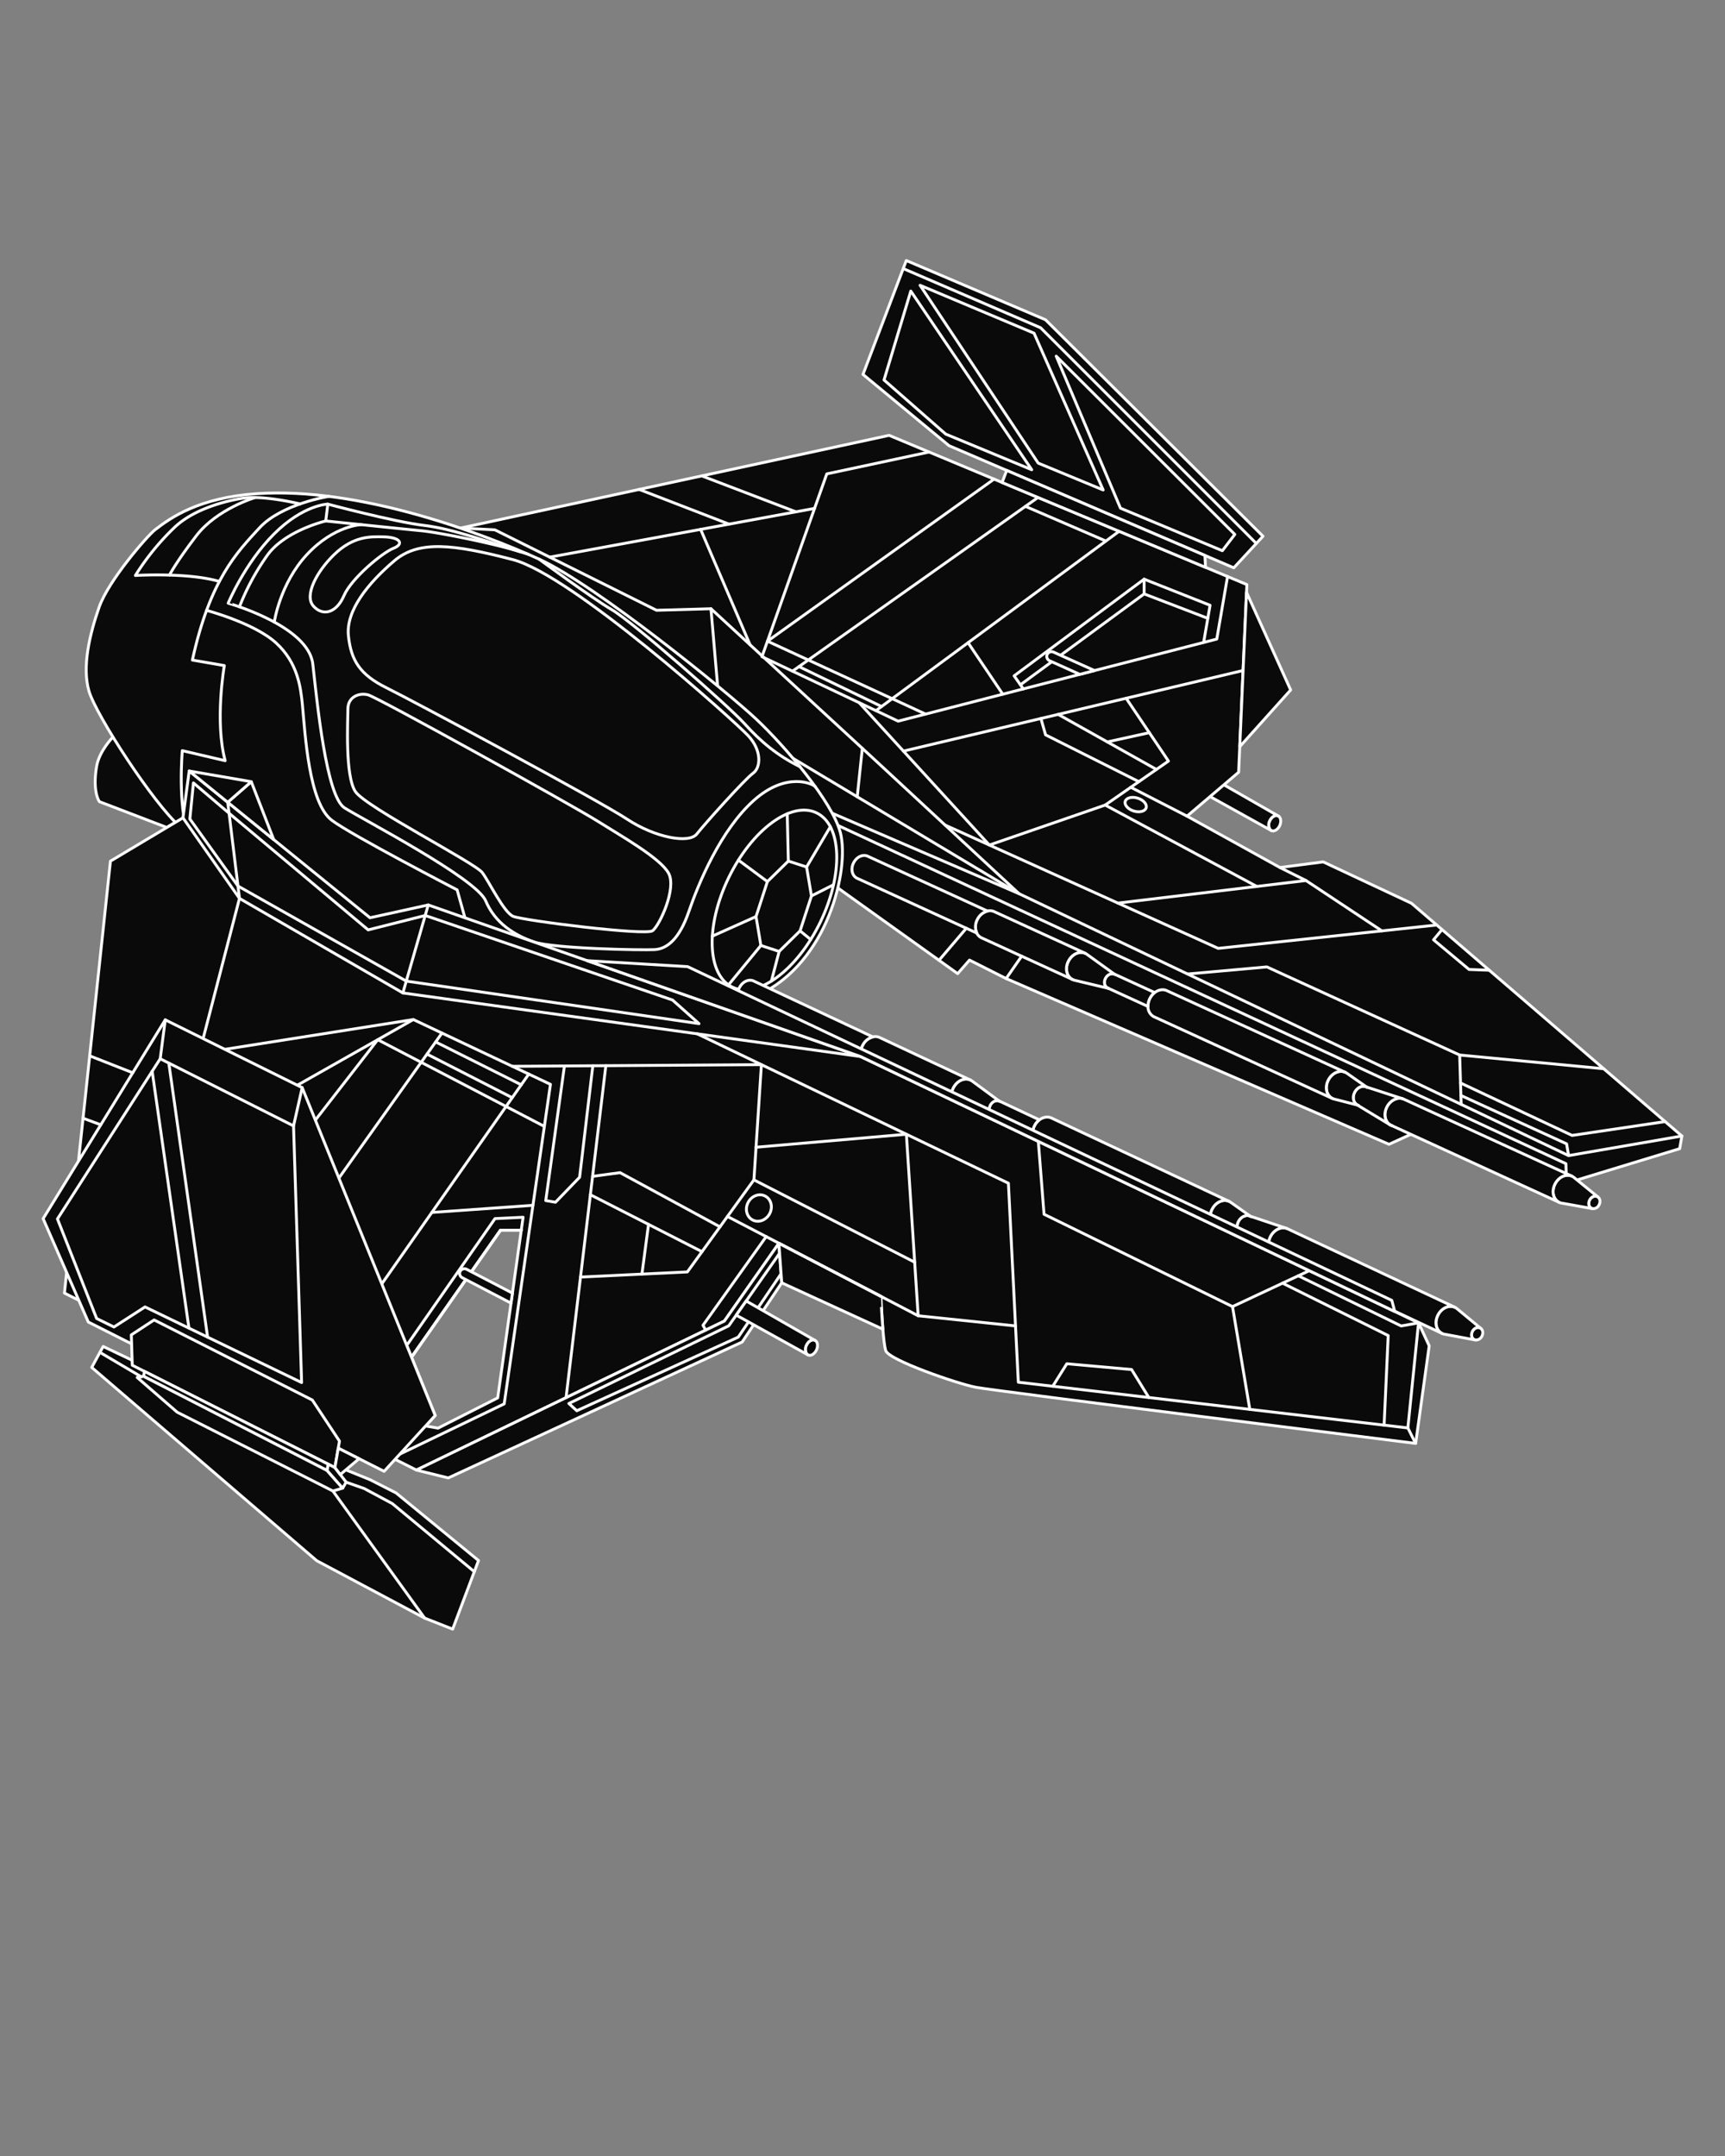 <svg id="Layer_2" data-name="Layer 2" xmlns="http://www.w3.org/2000/svg" viewBox="0 0 1200 1500"><rect x="0" y="0" width="1200" height="1500" fill="#808080" stroke="none"/><defs><style>.cls-1{fill:#0a0a0a;}.cls-1,.cls-2{stroke:#fefefe;stroke-linecap:round;stroke-linejoin:round;stroke-width:2px;}.cls-2{fill:none;}</style></defs><title>Artboard 1</title><g id="eta-2"><path class="cls-1" d="M890.27,574.31c-1.26,2.83-3.86,4.42-5.81,3.55a.8.8,0,0,1-.16-.08l0,0a2.87,2.87,0,0,1-1.08-1.08,6.15,6.15,0,0,1,.05-5.51c1.26-2.84,3.87-4.44,5.81-3.56.08,0,.17.07.25.12C891,568.73,891.48,571.6,890.27,574.31Z"/><path class="cls-1" d="M889.28,567.73c-.08-.05-.17-.08-.25-.12-1.94-.88-4.55.72-5.81,3.56a6.15,6.15,0,0,0-.05,5.51,2.87,2.87,0,0,0,1.08,1.08l-37.7-20.91-3.58-2-8.54-4.72,6.91-9.86,8.28,4.73,3.5,2Z"/><polygon class="cls-1" points="1089 823.39 1168.48 799.18 1170 790.36 981.92 628.47 920.48 599.64 890.39 603.57 825.77 567.83 861.66 537.27 867.39 406.72 618.52 302.89 320.39 367.4 576.29 613.07 666.2 677.39 674.43 667.97 699.9 680.81 966.26 796.13 994.47 783.25 1089 823.39"/><path class="cls-1" d="M1112.37,838.32a4.48,4.48,0,0,1-4.5,2.58,3,3,0,0,1-.91-.31c-1.79-1-2.3-3.53-1.11-5.75s3.59-3.24,5.39-2.28a2.89,2.89,0,0,1,.5.33C1113.13,834,1113.43,836.31,1112.37,838.32Z"/><path class="cls-1" d="M1111.74,832.89a2.89,2.89,0,0,0-.5-.33c-1.8-1-4.21.06-5.39,2.28s-.68,4.79,1.11,5.75a3,3,0,0,0,.91.31l-21.4-3.84-.12,0a7,7,0,0,1-1.65-.5c-.11-.07-.24-.12-.36-.19-4-2.13-5.12-7.87-2.5-12.8s7.69-7.07,11.66-5.26c.12.06.25.12.36.19a6.86,6.86,0,0,1,1.11.73Z"/><path class="cls-1" d="M1081.84,823.55c-2.62,4.93-1.51,10.67,2.5,12.8.12.07.25.12.36.19L968.48,783.25l-1.43-.66c-3.75-2.26-4.74-7.82-2.18-12.61,2.39-4.51,7.08-6.79,10.93-5.54a5.66,5.66,0,0,1,.72.28l117,53.57C1089.53,816.48,1084.39,818.75,1081.84,823.55Z"/><path class="cls-1" d="M968.48,783.25a8.2,8.2,0,0,1-1.11-.47l-.32-.19Z"/><path class="cls-1" d="M964.87,770c-2.56,4.79-1.57,10.35,2.18,12.61l-22.57-13.67.67.18a4.52,4.52,0,0,1-1-.41,1.27,1.27,0,0,1-.23-.12c-2.59-1.57-3.26-5.41-1.5-8.72,1.65-3.11,4.9-4.7,7.56-3.82a4.24,4.24,0,0,1,1.22.6l-.55-.38,25.18,8.19C972,763.19,967.26,765.47,964.87,770Z"/><path class="cls-1" d="M950.62,756.25,950,756c-2.66-.88-5.91.71-7.56,3.82-1.76,3.31-1.09,7.15,1.5,8.72l.59.35-16.41-4.24a6.82,6.82,0,0,1-1.12-.4l-.37-.18c-4-2.14-5.13-7.87-2.49-12.81,2.54-4.78,7.68-7.07,11.65-5.25l.37.18c.23.13.46.26.68.41Z"/><path class="cls-1" d="M924.09,751.29c-2.64,4.94-1.52,10.67,2.49,12.81l.37.18L802.86,707.44l-.36-.17a7.91,7.91,0,0,1-3.92-7.06,11.83,11.83,0,0,1,1.41-5.76,12,12,0,0,1,3.21-3.83c2.59-2,5.78-2.63,8.45-1.41L935.74,746C931.77,744.22,926.63,746.51,924.09,751.29Z"/><line class="cls-1" x1="770.85" y1="687.51" x2="770.84" y2="687.51"/><path class="cls-1" d="M800,694.45a11.83,11.83,0,0,0-1.41,5.76l-27.73-12.7.33.08a4,4,0,0,1-.66-.23l-.19-.1c-2.11-1.12-2.71-4.14-1.32-6.73s4-3.73,6.14-2.77l.09,0,0,0,.05,0,.22.12-.1-.08,27.75,12.72A12,12,0,0,0,800,694.45Z"/><path class="cls-1" d="M775.45,677.9l-.17-.07,0,0-.09,0c-2.09-1-4.79.24-6.14,2.77s-.79,5.61,1.32,6.73l.19.1.32.15-23.41-5.59a7.29,7.29,0,0,1-1.24-.43l-.36-.18c-4-2.14-5.14-7.87-2.51-12.8s7.69-7.08,11.65-5.26c.13,0,.25.12.37.18a8.78,8.78,0,0,1,.79.49Z"/><line class="cls-1" x1="770.85" y1="687.51" x2="770.84" y2="687.51"/><path class="cls-1" d="M743.32,668.51c-2.63,4.93-1.51,10.66,2.51,12.8l.36.18-63.36-29-.36-.18a7,7,0,0,1-3-3.15,10.74,10.74,0,0,1,.5-9.67,11,11,0,0,1,6.93-5.64,7.18,7.18,0,0,1,4.73.4l63.34,29C751,661.43,745.87,663.71,743.32,668.51Z"/><path class="cls-1" d="M680,639.48a10.74,10.74,0,0,0-.5,9.67L596.3,611.07l-.32-.16c-3.37-1.79-4.31-6.61-2.1-10.77s6.47-5.94,9.8-4.41l83.22,38.11A11,11,0,0,0,680,639.48Z"/><polyline class="cls-2" points="646.33 314.5 575.15 329.71 530.06 456.89 624.78 501.73 751.16 469.17 761.39 466.53 846.45 444.62 853.95 401.11"/><polyline class="cls-2" points="837.32 446.98 841.78 421.11 795.91 402.95 705.48 470.21 711.87 479.29"/><line class="cls-2" x1="551.32" y1="466.95" x2="722.09" y2="346.1"/><line class="cls-2" x1="609.36" y1="494.43" x2="778.5" y2="369.64"/><polyline class="cls-2" points="840.21 430.19 795.92 413.2 709.86 476.43"/><line class="cls-2" x1="795.92" y1="413.2" x2="795.91" y2="402.95"/><line class="cls-2" x1="713.34" y1="352.29" x2="769.3" y2="376.42"/><line class="cls-2" x1="673.43" y1="447.15" x2="697.57" y2="482.97"/><polyline class="cls-2" points="643.85 496.81 533.89 446.09 691.51 333.34"/><line class="cls-2" x1="555.81" y1="463.78" x2="613.27" y2="491.54"/><polygon class="cls-1" points="660.19 310.08 858.29 395.06 878.59 373.08 727.32 222.48 630.47 181.25 600.34 260.5 660.19 310.08"/><polyline class="cls-2" points="628.34 186.86 723.87 228.02 873.96 378.1"/><polygon class="cls-2" points="633.6 202.51 614.98 264.37 657.91 302.03 717.73 326.81 633.6 202.51"/><polygon class="cls-2" points="640.05 198.48 719.34 231.82 767.42 340.89 722.22 322.2 640.05 198.48"/><polygon class="cls-2" points="734.75 247.79 779.46 353.56 850.32 383.15 859 371.81 734.75 247.79"/><polyline class="cls-2" points="320.39 367.4 344.24 368.62 456.7 424.59 494.59 423.52 610.87 530.79 708.9 621.77 1091.2 803.99 1170 790.36"/><polyline class="cls-2" points="1016.47 768.37 1015.43 734.02 881.3 672.71 826.13 677.65"/><polyline class="cls-2" points="999.46 643.56 847.44 659.81 657.47 574.04"/><polyline class="cls-2" points="890.39 603.57 908.5 612.61 961.3 647.64"/><line class="cls-2" x1="908.5" y1="612.61" x2="777.68" y2="628.32"/><polyline class="cls-2" points="597.69 488.9 688.23 587.93 768.82 560.11"/><line class="cls-2" x1="628.47" y1="522.57" x2="864.77" y2="466.49"/><polyline class="cls-2" points="783.41 485.8 812.84 529.51 768.82 560.11 874.28 616.72"/><line class="cls-2" x1="825.77" y1="567.83" x2="786.62" y2="547.74"/><polyline class="cls-2" points="792.24 543.83 727.35 511.26 724.11 499.87"/><line class="cls-2" x1="804.47" y1="535.33" x2="736.11" y2="497.02"/><line class="cls-1" x1="770.29" y1="516.18" x2="799.54" y2="509.75"/><ellipse class="cls-1" cx="790.02" cy="559.74" rx="4.68" ry="7.62" transform="translate(20.6 1147.47) rotate(-72.69)"/><path class="cls-1" d="M761.39,466.53l-10.23,2.64-18.43-8.3-2.59-1.16a3.3,3.3,0,0,1,1.72-6.29,3.45,3.45,0,0,1,1,.26l3.38,1.53Z"/><polygon class="cls-1" points="867.15 412.12 897.85 480.04 862.44 519.49 867.15 412.12"/><polygon class="cls-1" points="838.21 386.45 838.63 394.72 697.1 335.68 700.33 327.3 838.21 386.45"/><line class="cls-2" x1="566.64" y1="353.71" x2="382.42" y2="387.62"/><line class="cls-2" x1="487.39" y1="368.3" x2="521.78" y2="448.6"/><line class="cls-2" x1="444.64" y1="340.51" x2="507.14" y2="364.66"/><line class="cls-2" x1="488.18" y1="331.09" x2="553.67" y2="356.1"/><polyline class="cls-2" points="578.97 565.81 708.9 621.77 551.75 527.67"/><line class="cls-2" x1="494.59" y1="423.52" x2="499.21" y2="477.2"/><line class="cls-2" x1="599.87" y1="520.64" x2="596.33" y2="554.37"/><line class="cls-2" x1="653.23" y1="668.11" x2="672.21" y2="645.83"/><line class="cls-2" x1="699.91" y1="680.81" x2="710.71" y2="665.25"/><polyline class="cls-2" points="582.97 574.3 1089.32 809.61 1089.53 816.48"/><polyline class="cls-2" points="1016.28 762.15 1089.82 795.83 1091.2 803.99"/><polyline class="cls-2" points="1016.02 753.46 1093.62 789.95 1158.34 780.33"/><line class="cls-2" x1="1015.43" y1="734.02" x2="1115.62" y2="743.55"/><polyline class="cls-2" points="1003.14 646.74 997.24 653.84 1021.96 674.5 1036 675.02"/><path class="cls-1" d="M78.59,512.76s-9.54,9.7-11.37,20.33c-3.1,18,1.93,24.65,1.93,24.65L116,575.68l8-4.8Z"/><path class="cls-1" d="M107.78,368.65c-5.16,4-32.33,35.19-38.82,53.77S56.9,463.84,61.9,480.84,107.16,559.5,125,574.89s93.26,87.48,146.43,113.88,238.48,11.67,256.29,3.42c48.11-22.3,63.4-87.26,56.92-112.75-5.51-21.65-38.8-60.58-58.82-79.35S414.51,407,375,389s-125.49-50.46-196.44-45.52C138.67,346.22,119.14,359.83,107.78,368.65Z"/><ellipse class="cls-2" cx="538.75" cy="626.16" rx="67.32" ry="35.43" transform="translate(-259.66 837.98) rotate(-64.15)"/><polygon class="cls-2" points="561.11 603.2 548.41 599.08 533.84 613.36 525.93 637.69 529.31 657.81 542.01 661.94 556.58 647.65 564.49 623.33 561.11 603.2"/><line class="cls-2" x1="548.41" y1="599.07" x2="547.65" y2="566.2"/><line class="cls-2" x1="533.84" y1="613.36" x2="513.68" y2="598.41"/><line class="cls-2" x1="525.93" y1="637.69" x2="495.55" y2="651.3"/><line class="cls-2" x1="529.31" y1="657.81" x2="506.79" y2="685.2"/><line class="cls-2" x1="542.01" y1="661.94" x2="536.62" y2="682.58"/><line class="cls-2" x1="556.58" y1="647.65" x2="563.97" y2="653.67"/><line class="cls-2" x1="564.49" y1="623.33" x2="579.84" y2="615.55"/><line class="cls-2" x1="561.11" y1="603.2" x2="577.62" y2="575.2"/><path class="cls-2" d="M367.42,385.59c-28.59-8.66-51.65-17.56-72.53-20.06S228,350.73,228,350.73s-17,.35-37.46,20.86-31.8,48.07-31.8,48.07S214.56,435.29,217.6,462s9.28,92,22.09,100.08,91.55,49,98.15,64.62,19.92,23.85,33.47,28.6,75.89,5.88,84.17,5.38,17-6.94,23.68-26.41,22.06-56.7,45.23-77.4c22.67-20.26,41.3-11.63,42.94-9.37"/><path class="cls-2" d="M362,383.91c-18.92-6-58.18-13.67-69.06-14.67s-66.3-6.78-66.3-6.78S198.72,369,186.19,386a166.63,166.63,0,0,0-19.61,36.15"/><line class="cls-2" x1="228.04" y1="350.73" x2="226.6" y2="362.46"/><path class="cls-2" d="M251.4,365s-18.93.48-37.84,20.78-22.75,47-22.75,47"/><path class="cls-2" d="M232.38,385.91c-12.14,11.8-20.95,28.47-14.33,35.8s16.06,4.74,21.23-7.31,26.84-30,34.37-32.91,5.29-7.81-7.33-8C258,373.34,245.9,372.77,232.38,385.91Z"/><path class="cls-2" d="M274.43,390.07c-18.28,15.51-33.84,34.68-32.06,52.15s8.23,27.3,26.64,36.39S416.72,557,436.16,569.88s43.16,17.29,48.58,10.35,33.62-38.38,39.07-42.22,6.38-15.79-3.37-26.19S398.17,400.15,356.71,389.34,291.24,375.8,274.43,390.07Z"/><path class="cls-2" d="M242,493.36c0,7.78-2.13,46.62,5.29,57.46s83.18,49.51,88.21,56.29,14.93,27.61,21.48,30.43,92.18,13.64,97,10,16.9-29.45,11.12-40-32.45-25.57-49.71-36.42-152.86-86-159.33-87.68S242,484.93,242,493.36Z"/><path class="cls-2" d="M556.51,533.43c-15.68-7.68-27.47-17.6-38.57-29.92s-77.83-70.81-92.14-79.19S375,389,375,389"/><path class="cls-2" d="M229,345.31s-33.07,5.15-48.54,22S146.15,403,133.83,459.24l22.22,3.83s-6.8,39,.6,66.18l-29.84-7s-3.34,39.14,4.28,58"/><path class="cls-2" d="M208.73,350.6s-24.81-6.11-39.54-4c0,0-30.73,3.9-48,20.53a174.26,174.26,0,0,0-27,33.24s36.54-2.25,58.36,4.16"/><path class="cls-2" d="M177.49,346.16s-26.57,7.84-40.9,26.56-18.69,27.37-18.69,27.37"/><path class="cls-2" d="M143.71,424.68s33.2,8.78,48.35,22.65,17.16,31.07,18.33,43.3c1.94,20.32,4.42,67.91,20.34,80C244.16,580.9,318,619.11,318,619.11l5.44,19.46"/><path class="cls-1" d="M1030.82,929.72a4.49,4.49,0,0,1-4.53,2.54,3,3,0,0,1-.9-.31c-1.79-1-2.27-3.55-1.07-5.76s3.63-3.21,5.42-2.23a3.23,3.23,0,0,1,.49.33C1031.61,925.44,1031.89,927.73,1030.82,929.72Z"/><path class="cls-1" d="M1030.23,924.29a3.23,3.23,0,0,0-.49-.33c-1.79-1-4.22,0-5.42,2.23s-.72,4.78,1.07,5.76a3,3,0,0,0,.9.31l-21.36-4-.12,0a7,7,0,0,1-1.65-.52l-.36-.18c-4-2.18-5-7.92-2.38-12.83s7.76-7,11.71-5.15l.36.19a6.23,6.23,0,0,1,1.1.74Z"/><path class="cls-1" d="M1000.42,914.68c-2.67,4.91-1.61,10.65,2.38,12.83l.36.18L887.43,873.35l-1.42-.68c-3.73-2.29-4.67-7.86-2.07-12.63,2.44-4.49,7.15-6.73,11-5.43a4.37,4.37,0,0,1,.71.28l116.49,54.64C1008.18,907.68,1003,909.91,1000.42,914.68Z"/><path class="cls-1" d="M887.43,873.35a7.63,7.63,0,0,1-1.1-.48l-.32-.2Z"/><path class="cls-1" d="M883.94,860c-2.6,4.77-1.66,10.34,2.07,12.63L863.57,858.8l.67.18a4.18,4.18,0,0,1-1-.41l-.23-.13c-2.57-1.59-3.21-5.44-1.42-8.73,1.68-3.1,4.94-4.65,7.59-3.76a3.89,3.89,0,0,1,.76.33,4.43,4.43,0,0,1,.46.29l-.55-.39,25.11,8.43C891.09,853.31,886.38,855.55,883.94,860Z"/><path class="cls-1" d="M869.82,846.18l-.67-.23c-2.65-.89-5.91.66-7.59,3.76-1.79,3.29-1.15,7.14,1.42,8.73l.59.36-16.37-4.4a6.5,6.5,0,0,1-1.12-.4l-.36-.19c-4-2.17-5.07-7.91-2.38-12.82s7.74-7,11.7-5.16l.36.19a7.74,7.74,0,0,1,.68.42Z"/><path class="cls-1" d="M843.34,841c-2.69,4.91-1.62,10.65,2.38,12.82l.36.19L722.52,796c-.13-.06-.25-.11-.37-.18a7.88,7.88,0,0,1-3.85-7.09,11.67,11.67,0,0,1,1.46-5.74,12,12,0,0,1,3.25-3.81c2.6-2,5.8-2.58,8.46-1.33l123.57,58C851.08,834,845.92,836.22,843.34,841Z"/><line class="cls-1" x1="690.69" y1="775.81" x2="690.68" y2="775.81"/><path class="cls-1" d="M719.76,783a11.67,11.67,0,0,0-1.46,5.74l-27.61-13,.32.08a3.51,3.51,0,0,1-.66-.24l-.18-.1c-2.1-1.14-2.67-4.16-1.26-6.74s4.08-3.69,6.16-2.71l.1,0,0,0,0,0,.22.11-.1-.07,27.63,13A12,12,0,0,0,719.76,783Z"/><path class="cls-1" d="M695.38,766.24l-.17-.07,0,0-.1,0c-2.08-1-4.79.2-6.16,2.71s-.84,5.6,1.26,6.74l.18.1.33.16L667.32,770a6.56,6.56,0,0,1-1.24-.44l-.36-.18c-4-2.18-5.06-7.92-2.39-12.83s7.76-7,11.7-5.15a3,3,0,0,1,.36.19,9,9,0,0,1,.8.49Z"/><line class="cls-1" x1="690.69" y1="775.81" x2="690.68" y2="775.81"/><path class="cls-1" d="M663.33,756.55c-2.67,4.91-1.6,10.65,2.39,12.83l.36.18L603,740l-.36-.18a7.06,7.06,0,0,1-3-3.17,10.77,10.77,0,0,1,.59-9.67,10.93,10.93,0,0,1,7-5.58,7.15,7.15,0,0,1,4.72.44L675,751.4C671.09,749.55,665.93,751.78,663.33,756.55Z"/><path class="cls-1" d="M600.25,727a10.77,10.77,0,0,0-.59,9.67l-82.82-38.85-.31-.15c-3.36-1.83-4.26-6.66-2-10.79s6.51-5.89,9.84-4.33l82.86,38.87A10.93,10.93,0,0,0,600.25,727Z"/><path class="cls-1" d="M994.22,936.36l-7.41-16L598.59,735.05,297.9,629.6l-40.51,8.92L131.62,536.41,127.27,569,76.82,599.13l-32,300.5,244.87,123.14L503.91,919.12,541.85,865l71,36.95s.47,12.11,1.32,22.82c.53,6.5,1.19,12.49,2,14.93,2.07,6.48,49.62,23,62.89,25.52s305.74,39,305.74,39ZM304.73,993.6l-8.67-1.5,6.66-7.28-16.45-40.58,61.91-88.36h14.44L346.23,972.55Z"/><polygon class="cls-1" points="543.82 892.5 530.86 911.87 524.3 921.7 516.27 933.7 311.84 1028.25 289.68 1022.77 503.91 919.12 508.31 912.84 515.25 902.93 541.85 864.98 543.82 892.5"/><polyline class="cls-2" points="127.26 568.95 166.59 625.05 280.26 690.83 598.59 735.05"/><polyline class="cls-2" points="158.42 558.17 166.59 625.05 141.31 722.59"/><line class="cls-2" x1="297.9" y1="629.6" x2="280.26" y2="690.83"/><polygon class="cls-2" points="295.79 636.93 467.85 695.76 486.26 712.18 282.63 682.59 165.53 616.44 132.08 569.78 134.56 544.7 159.35 565.79 256.11 646.95 295.79 636.93"/><polyline class="cls-2" points="155.01 730.28 287.54 709.33 382.92 754.41 350.75 976.72 278.15 1011.69"/><polygon class="cls-2" points="362.62 855.88 348.18 855.88 286.27 944.24 282.94 936.04 344.34 847.83 363.89 846.89 362.62 855.88"/><polyline class="cls-2" points="286.27 944.24 348.18 855.88 362.62 855.88 362.63 855.88"/><line class="cls-2" x1="287.54" y1="709.33" x2="206.84" y2="755.04"/><line class="cls-2" x1="307.45" y1="718.74" x2="235.74" y2="819.64"/><line class="cls-2" x1="367.83" y1="747.27" x2="265.59" y2="893.25"/><polyline class="cls-2" points="378.68 783.68 262.78 723.35 219.38 779.3"/><line class="cls-2" x1="303.06" y1="724.91" x2="362.6" y2="754.73"/><line class="cls-2" x1="297.05" y1="733.37" x2="356.32" y2="763.7"/><path class="cls-1" d="M614.14,924.75,543.82,892.5l-2-27.52,71,36.95S613.29,914,614.14,924.75Z"/><polygon class="cls-1" points="114.96 709.54 210.22 756.71 302.73 984.82 267.2 1023.66 61.42 919.77 30 847.86 114.96 709.54"/><polygon class="cls-1" points="111.44 736.61 39.96 848.04 67.22 917.32 79.27 923.24 100.89 909.28 209.82 961.88 204.2 783.32 111.44 736.61"/><line class="cls-2" x1="114.96" y1="709.54" x2="111.45" y2="736.61"/><line class="cls-2" x1="210.22" y1="756.71" x2="204.2" y2="783.32"/><line class="cls-2" x1="117.44" y1="739.63" x2="144.42" y2="930.3"/><line class="cls-2" x1="131.44" y1="924.03" x2="105.86" y2="745.31"/><polyline class="cls-2" points="910.76 884.05 857.4 909.04 726.29 844.79 722.31 794.1"/><line class="cls-2" x1="857.4" y1="909.04" x2="869.43" y2="980.56"/><polyline class="cls-2" points="732.35 964.46 742.13 948.81 787.2 952.83 799.19 972.31"/><polyline class="cls-2" points="892.21 892.74 965.71 929.21 962.86 991.52"/><polyline class="cls-2" points="903.17 887.6 974.75 922.52 986.81 920.35 979.39 993.47 708.4 961.65 701.5 823.21 485.04 719.28"/><line class="cls-2" x1="979.39" y1="993.47" x2="984.73" y2="1004.2"/><line class="cls-2" x1="638.72" y1="915.42" x2="706.45" y2="922.49"/><polyline class="cls-2" points="638.72 915.42 630.52 789.13 525.94 798.18"/><polyline class="cls-2" points="636.3 878.17 524.47 820.88 529.67 740.71 356.39 741.87"/><polyline class="cls-2" points="524.47 820.88 478.16 884.92 403.84 888.5"/><line class="cls-2" x1="421.46" y1="741.43" x2="393.78" y2="972.41"/><line class="cls-2" x1="638.72" y1="915.42" x2="506.06" y2="846.34"/><ellipse class="cls-2" cx="527.93" cy="840.54" rx="9.4" ry="8.45" transform="translate(-462.84 900.41) rotate(-61.33)"/><polygon class="cls-1" points="970.25 912.45 968.21 904.71 478.39 672.54 408.44 668.36 598.59 735.05 970.25 912.45"/><path class="cls-1" d="M356.47,899.67,327.93,884.8l-3.3-1.72a3.39,3.39,0,0,0-1-.32,3.3,3.3,0,0,0-2.09,6.18l2.52,1.31,31.4,16.36Z"/><polygon class="cls-1" points="190.41 584.14 174.79 543.85 158.42 558.17 190.41 584.14"/><polygon class="cls-1" points="174.79 543.85 131.62 536.41 158.42 558.17 174.79 543.85"/><line class="cls-2" x1="92.34" y1="746.37" x2="62.39" y2="734.58"/><line class="cls-2" x1="70.11" y1="782.56" x2="57.77" y2="777.97"/><polyline class="cls-1" points="240.58 1022.65 257.42 1029.47 275.53 1038.69 332.88 1085.71 314.9 1133.44 295.4 1125.77 220.32 1085.82 63.81 951.36 71.76 936.78 91.91 946.36"/><polyline class="cls-2" points="412.23 818.44 431.34 815.85 500.84 853.56"/><line class="cls-2" x1="410.7" y1="831.22" x2="488.35" y2="870.84"/><line class="cls-2" x1="451.14" y1="851.85" x2="446.57" y2="886.44"/><polyline class="cls-2" points="392.65 741.63 379.66 835.28 386.42 836.45 403.21 819.04 412.39 741.49"/><polyline class="cls-2" points="532.99 860.36 489.03 922.06 490.93 925.4"/><polyline class="cls-2" points="543.36 886.17 527.36 909.86 520.71 919.71 513.58 930.27 401.25 981.5 395.74 976.46 506.97 922.41 512.17 914.98 519.09 905.12 542.34 871.92"/><polygon class="cls-1" points="107.21 918.32 217.27 974.06 236.16 1002.64 232.99 1021.04 92.02 949.84 91.35 928.72 107.21 918.32"/><path class="cls-1" d="M568,939.15c-1.27,2.83-3.87,4.42-5.82,3.56a.83.83,0,0,1-.16-.09l0,0a2.73,2.73,0,0,1-1.09-1.07A6.2,6.2,0,0,1,561,936c1.27-2.83,3.87-4.43,5.81-3.56l.25.13C568.76,933.57,569.22,936.45,568,939.15Z"/><path class="cls-1" d="M567,932.58l-.25-.13c-1.94-.87-4.54.73-5.81,3.56a6.2,6.2,0,0,0-.05,5.52A2.73,2.73,0,0,0,562,942.6l-37.7-20.9-3.59-2L512.17,915l6.92-9.86,8.27,4.74,3.5,2Z"/><polygon class="cls-1" points="100.48 954.11 99.88 957.57 227.57 1023.1 228.33 1018.68 100.48 954.11"/><polygon class="cls-1" points="99.88 957.57 95.44 958.35 123.24 982.5 231.59 1037.35 238.39 1035.37 227.57 1023.1 99.88 957.57"/><polygon class="cls-1" points="232.99 1021.04 240.8 1031.2 238.39 1035.37 227.57 1023.1 228.33 1018.68 232.99 1021.04"/><polygon class="cls-1" points="236.73 1025.91 249.77 1014.86 235.31 1007.56 232.99 1021.04 236.73 1025.91"/><polyline class="cls-2" points="240.8 1031.2 253.36 1035.62 272.93 1046.12 329.95 1093.48"/><line class="cls-2" x1="231.59" y1="1037.35" x2="295.4" y2="1125.77"/><line class="cls-2" x1="69.52" y1="940.89" x2="98.26" y2="957.86"/><line class="cls-2" x1="370.74" y1="838.58" x2="300.39" y2="843.55"/></g></svg>
